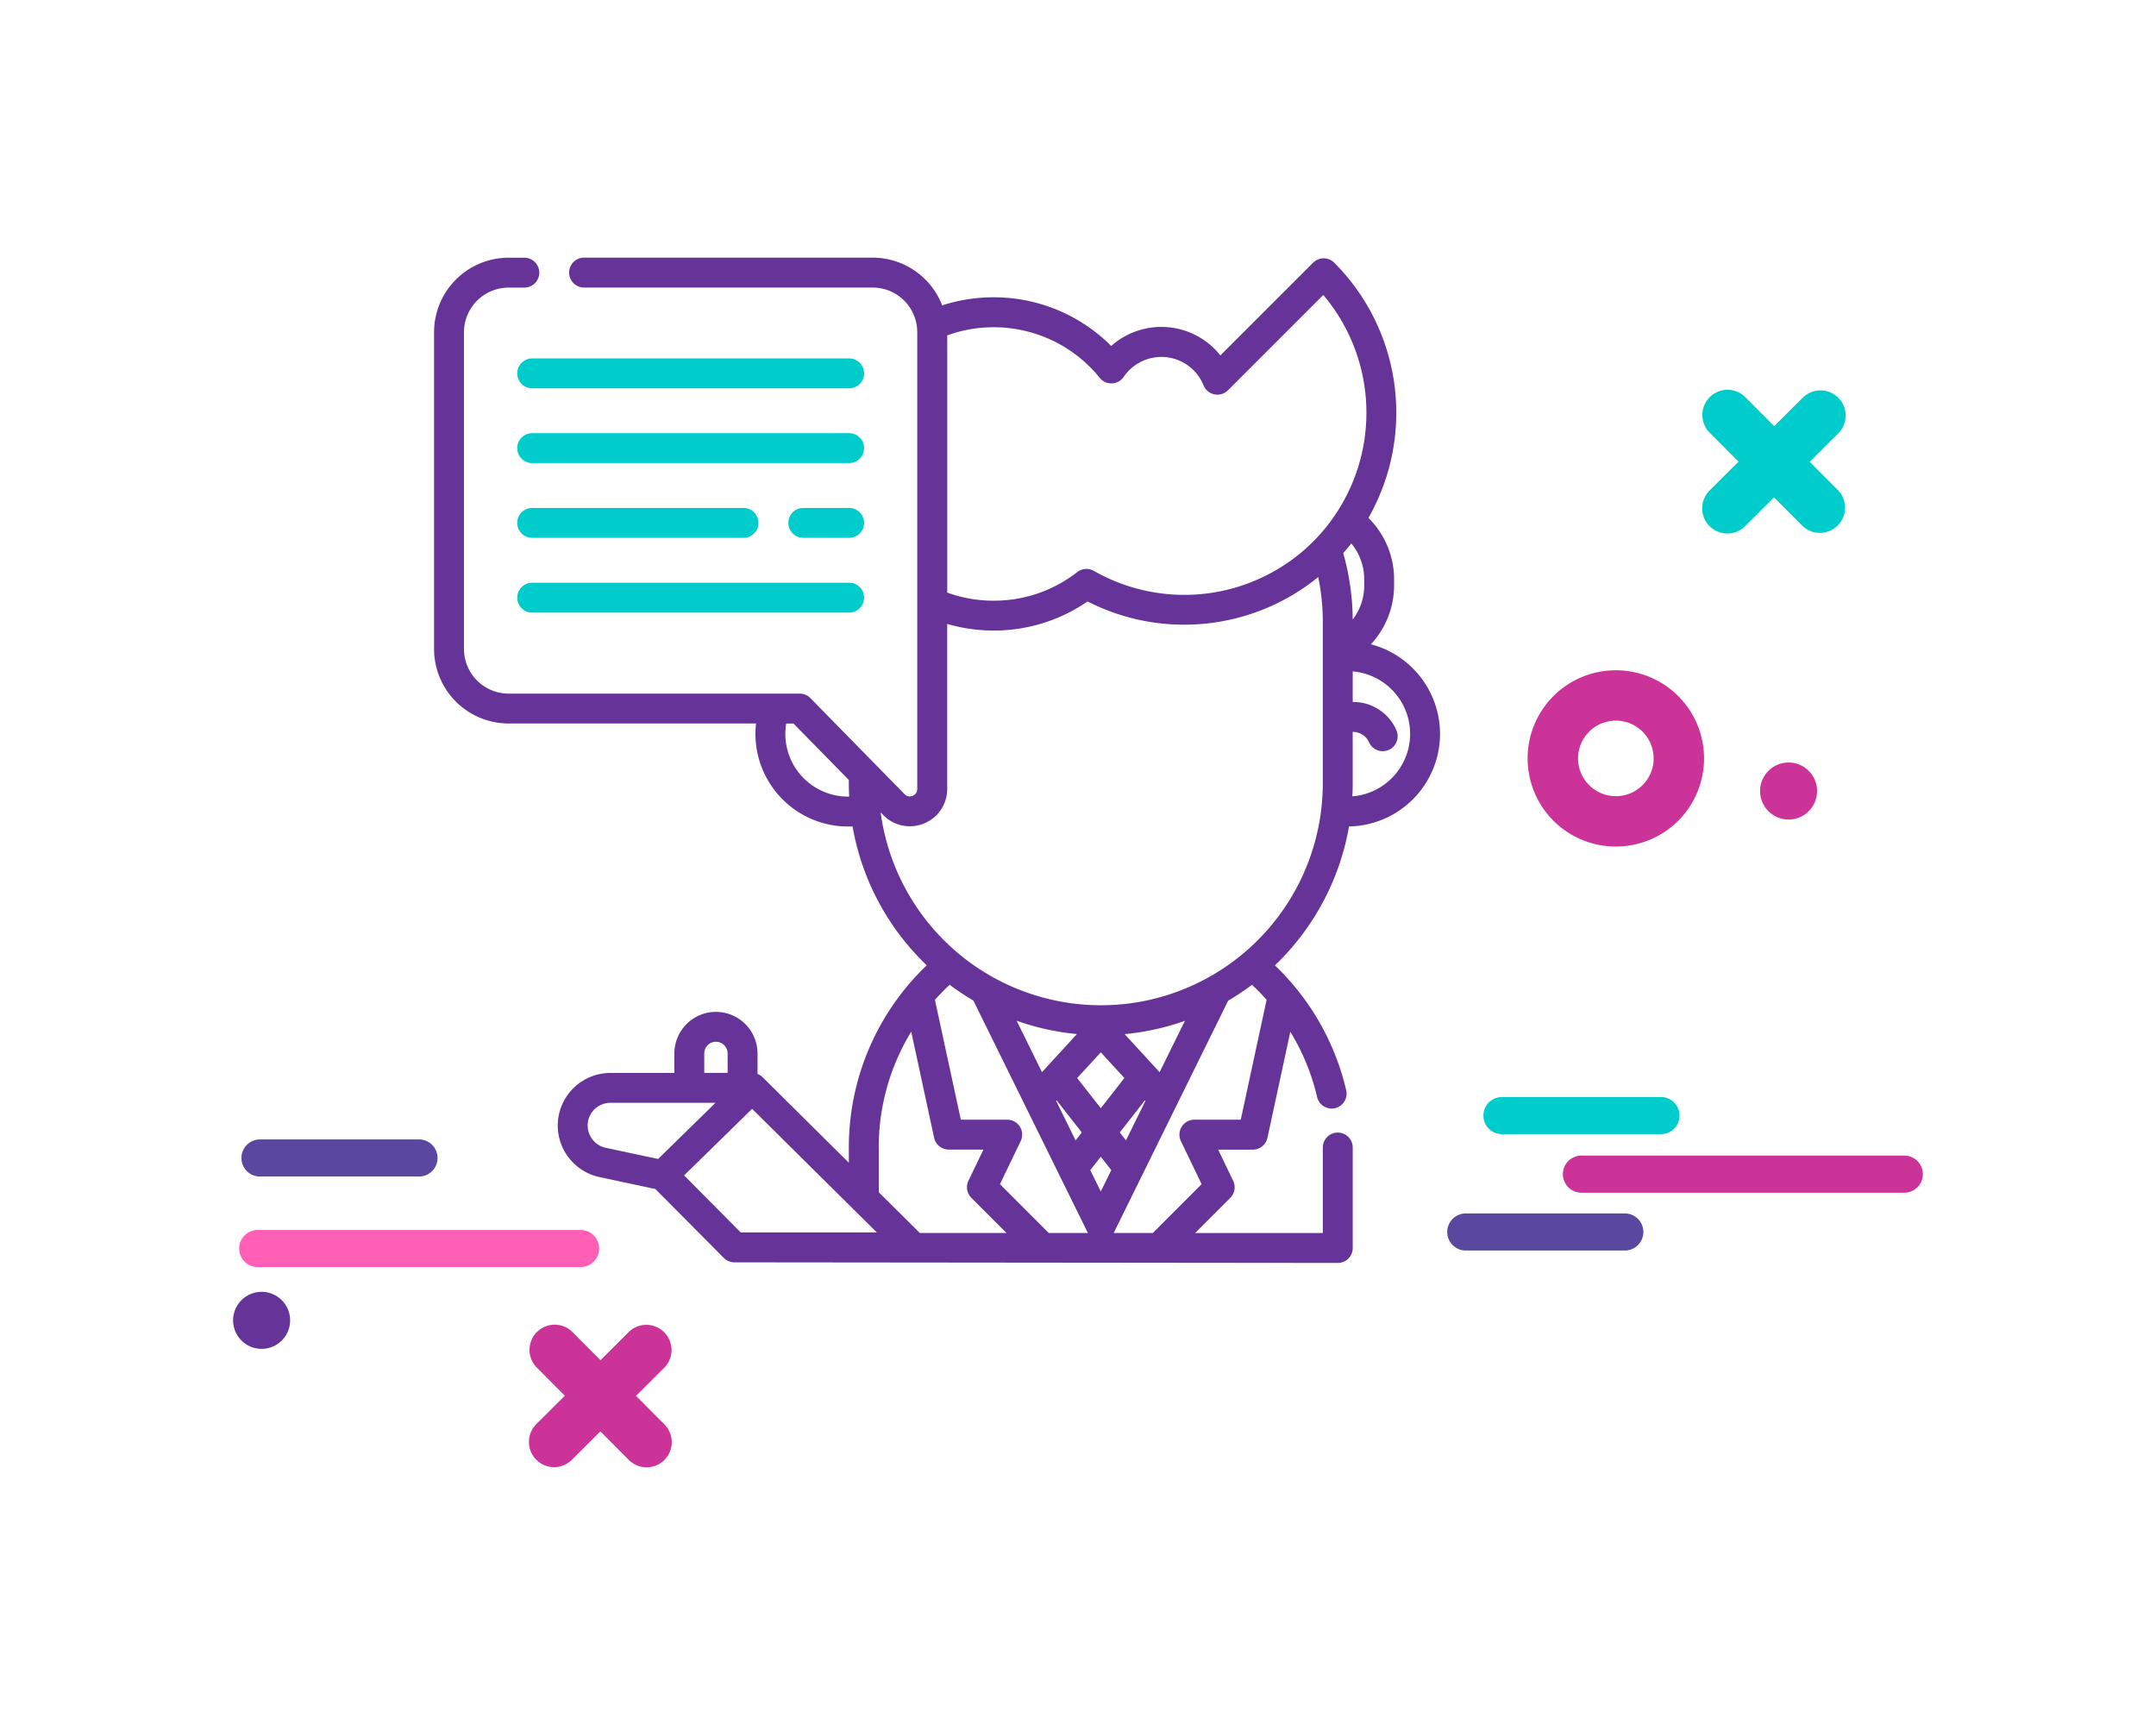 <svg xmlns="http://www.w3.org/2000/svg" width="232.441" height="185.953" viewBox="0 0 232.441 185.953">
    <defs>
        <style>
            .prefix__cls-1{fill:#c39}.prefix__cls-2{fill:#639}.prefix__cls-3{fill:#0cc}.prefix__cls-5{fill:#5a47a0}
        </style>
    </defs>
    <g id="prefix__icon_-Talk_to_the_host" data-name="icon -Talk to the host" transform="translate(-92.572 654.79)">
        <g id="prefix__Group_3245" data-name="Group 3245">
            <path id="prefix__Path_620" d="M266.78-563.535a9.5 9.5 0 0 0 9.508-9.492 9.5 9.5 0 0 0-9.492-9.508h-.021a9.5 9.5 0 0 0-9.508 9.492 9.5 9.5 0 0 0 9.492 9.508zm-4.075-9.51a4.074 4.074 0 0 1 4.07-4.063h.011a4.073 4.073 0 0 1 4.066 4.079 4.071 4.071 0 0 1-4.072 4.065h-.011a4.072 4.072 0 0 1-4.064-4.08z" class="prefix__cls-1" data-name="Path 620"/>
            <path id="prefix__Path_624" d="M121.2-509.413a3.074 3.074 0 0 0 2.622-3.468 3.074 3.074 0 0 0-3.468-2.621 3.074 3.074 0 0 0-2.622 3.468 3.074 3.074 0 0 0 3.468 2.621z" class="prefix__cls-2" data-name="Path 624"/>
            <path id="prefix__Path_625" d="M284.978-572.563a3.074 3.074 0 0 0-2.621 3.468 3.074 3.074 0 0 0 3.468 2.622 3.074 3.074 0 0 0 2.621-3.468 3.075 3.075 0 0 0-3.468-2.622z" class="prefix__cls-1" data-name="Path 625"/>
            <path id="prefix__Path_626" d="M286.9-598.1a2.715 2.715 0 0 0 3.839-.085 2.715 2.715 0 0 0 .005-3.748l-3.062-3.073 3.075-3.064a2.714 2.714 0 0 0 .006-3.838 2.715 2.715 0 0 0-3.839-.006l-3.073 3.062-3.061-3.073a2.714 2.714 0 0 0-3.838-.1 2.714 2.714 0 0 0-.1 3.838c.03.031.06.062.091.091l3.06 3.072-3.07 3.062a2.717 2.717 0 0 0-.1 3.839 2.716 2.716 0 0 0 3.839.1c.031-.03.062-.06.091-.092l3.067-3.06z" class="prefix__cls-3" data-name="Path 626"/>
            <path id="prefix__Path_627" d="M161.143-504.319l3.075-3.064a2.714 2.714 0 0 0-.085-3.838 2.716 2.716 0 0 0-3.748-.006l-3.073 3.062-3.062-3.073a2.715 2.715 0 0 0-3.838.086 2.715 2.715 0 0 0-.006 3.747l3.06 3.072-3.074 3.063a2.715 2.715 0 0 0-.005 3.839 2.714 2.714 0 0 0 3.838.005l3.072-3.061 3.063 3.074a2.715 2.715 0 0 0 3.839.006 2.715 2.715 0 0 0 0-3.839z" class="prefix__cls-1" data-name="Path 627"/>
            <path id="prefix__Path_76726" fill="#ff60b6" d="M155.169-518.2h-34.812a2 2 0 0 1-2-2 2 2 0 0 1 2-2h34.812a2 2 0 0 1 2 2 2 2 0 0 1-2 2z" data-name="Path 76726"/>
            <path id="prefix__Path_76727" d="M297.879-526.218h-34.812a2 2 0 0 1-2-2 2 2 0 0 1 2-2h34.812a2 2 0 0 1 2 2 2 2 0 0 1-2 2z" class="prefix__cls-1" data-name="Path 76727"/>
            <path id="prefix__Path_76728" d="M267.743-519.984H250.6a2 2 0 0 1-2-2 2 2 0 0 1 2-2h17.146a2 2 0 0 1 2 2 2 2 0 0 1-2.003 2z" class="prefix__cls-5" data-name="Path 76728"/>
            <path id="prefix__Path_76729" d="M271.642-532.532H254.5a2 2 0 0 1-2-2 2 2 0 0 1 2-2h17.146a2 2 0 0 1 2 2 2 2 0 0 1-2.004 2z" class="prefix__cls-3" data-name="Path 76729"/>
            <path id="prefix__Path_76730" d="M137.749-527.961H120.6a2 2 0 0 1-2-2 2 2 0 0 1 2-2h17.146a2 2 0 0 1 2 2 2 2 0 0 1-1.997 2z" class="prefix__cls-5" data-name="Path 76730"/>
            <g id="prefix__Group_3180" data-name="Group 3180">
                <path id="prefix__Path_651" d="M238.012-565.7a9.993 9.993 0 0 0 9.812-9.98 10 10 0 0 0-7.453-9.658 9.315 9.315 0 0 0 2.5-6.335v-.677a9.308 9.308 0 0 0-2.767-6.611 22.9 22.9 0 0 0-3.684-27.511 1.612 1.612 0 0 0-2.279 0l-10 9.995a8.1 8.1 0 0 0-6.369-3.071 8.136 8.136 0 0 0-5.4 2.054 17.869 17.869 0 0 0-12.682-5.248 17.871 17.871 0 0 0-5.54.871 8.045 8.045 0 0 0-7.493-5.146h-31.115a1.612 1.612 0 0 0-1.612 1.612 1.612 1.612 0 0 0 1.612 1.612h31.113a4.812 4.812 0 0 1 4.807 4.807v49.248a.768.768 0 0 1-.5.737.766.766 0 0 1-.869-.18l-10.152-10.357a1.612 1.612 0 0 0-1.151-.483H147.4a4.813 4.813 0 0 1-4.807-4.807v-34.151a4.814 4.814 0 0 1 4.807-4.807h1.7a1.611 1.611 0 0 0 1.612-1.612 1.612 1.612 0 0 0-1.612-1.612h-1.7a8.04 8.04 0 0 0-8.031 8.027v34.151a8.04 8.04 0 0 0 8.031 8.032h26.681a10.279 10.279 0 0 0-.065 1.122 9.995 9.995 0 0 0 9.984 9.987c.163 0 .325 0 .487-.013a27.14 27.14 0 0 0 8 14.974 27.1 27.1 0 0 0-8.4 19.641v1.637l-9.29-9.208a1.617 1.617 0 0 0-.555-.359v-2.208a4.488 4.488 0 0 0-4.483-4.483 4.489 4.489 0 0 0-4.483 4.483v2.1h-6.9a5.681 5.681 0 0 0-5.674 5.674 5.7 5.7 0 0 0 4.49 5.549l6.036 1.288 7.379 7.429a1.613 1.613 0 0 0 1.144.476l65.049.065a1.611 1.611 0 0 0 1.612-1.612v-10.83a1.612 1.612 0 0 0-1.612-1.612 1.612 1.612 0 0 0-1.612 1.612v9.218h-13.77l3.791-3.791a1.611 1.611 0 0 0 .313-1.839l-1.618-3.36h3.737a1.61 1.61 0 0 0 1.576-1.272l2.466-11.436a23.777 23.777 0 0 1 2.888 7.034 1.612 1.612 0 0 0 1.569 1.247 1.617 1.617 0 0 0 .367-.042 1.612 1.612 0 0 0 1.2-1.935 27.118 27.118 0 0 0-7.25-13.031c-.142-.142-.288-.285-.437-.427a27.2 27.2 0 0 0 7.992-14.978zm6.588-9.98a6.767 6.767 0 0 1-6.229 6.737c.024-.469.038-.941.038-1.416v-5.534a1.9 1.9 0 0 1 1.755 1.108 1.61 1.61 0 0 0 1.479.969 1.576 1.576 0 0 0 .642-.134 1.61 1.61 0 0 0 .836-2.12 5.045 5.045 0 0 0-4.711-3.044v-3.3a6.767 6.767 0 0 1 6.19 6.738zm-4.949-16.667v.677a6.075 6.075 0 0 1-1.241 3.67 27.042 27.042 0 0 0-1.022-7.164q.453-.512.871-1.044a6.078 6.078 0 0 1 1.391 3.86zm-28.518-21.713a1.608 1.608 0 0 0 1.319.6 1.609 1.609 0 0 0 1.265-.7 4.922 4.922 0 0 1 4.063-2.153 4.9 4.9 0 0 1 4.549 3.063 1.61 1.61 0 0 0 1.174.972 1.608 1.608 0 0 0 1.459-.44l10.276-10.276a19.664 19.664 0 0 1-1.093 26.586 19.67 19.67 0 0 1-23.64 3.159 1.613 1.613 0 0 0-1.789.125 14.584 14.584 0 0 1-9.02 3.088 14.575 14.575 0 0 1-5-.875v-27.727a14.621 14.621 0 0 1 5-.875 14.671 14.671 0 0 1 11.436 5.452zM184-568.915a6.766 6.766 0 0 1-6.76-6.76 6.8 6.8 0 0 1 .093-1.122h.783l5.971 6.088v.354q0 .723.038 1.436zm3.518 1.7l.282.288a4 4 0 0 0 2.864 1.207 4.029 4.029 0 0 0 1.526-.3 4 4 0 0 0 2.5-3.721v-17.791a17.851 17.851 0 0 0 5 .712 17.757 17.757 0 0 0 10.134-3.135 22.909 22.909 0 0 0 24.87-2.629 23.945 23.945 0 0 1 .491 4.827v17.4a23.951 23.951 0 0 1-19.391 23.5 23.931 23.931 0 0 1-4.548.433 23.974 23.974 0 0 1-23.729-20.787zm23.731 31.888l-2.545-3.251 2.546-2.771 2.545 2.77zm-6.339-3.887l-2.732-5.543a26.921 26.921 0 0 0 6.5 1.437zm1.583 3.042l2.709 3.46-.668.853-2.1-4.253zm4.756 6.075l1.133 1.448-1.133 2.3-1.133-2.3zm2.715-1.762l-.668-.853 2.709-3.46.055.06zm3.625-7.355l-3.771-4.1c.87-.082 1.735-.205 2.588-.37a26.957 26.957 0 0 0 3.911-1.061zm-20.08-7.724l12.294 24.948c.02.04.044.077.067.115h-4.23l-5.262-5.262 2.235-4.641a1.608 1.608 0 0 0-.088-1.557 1.615 1.615 0 0 0-1.365-.755h-5l-2.792-12.92q.753-.843 1.588-1.623a27.322 27.322 0 0 0 2.553 1.7zm-10.2 15.844a23.9 23.9 0 0 1 3.505-12.48l2.466 11.435a1.611 1.611 0 0 0 1.576 1.272h3.744l-1.618 3.36a1.612 1.612 0 0 0 .313 1.839l3.791 3.791h-9.344l-4.425-4.386v-4.832zM168.5-541.231a1.261 1.261 0 0 1 1.259-1.259 1.26 1.26 0 0 1 1.259 1.259v2.1H168.5v-2.1zm-12.575 7.773a2.454 2.454 0 0 1 2.45-2.45h11.335l-6.186 6.053-5.659-1.207a2.461 2.461 0 0 1-1.936-2.392zm10.4 5.376l7.334-7.176 13.441 13.317h-14.674zm61.854-19.942c.327.327.642.665.948 1.009l-2.787 12.925h-5a1.617 1.617 0 0 0-1.365.755 1.614 1.614 0 0 0-.088 1.557l2.235 4.641-5.262 5.262h-4.23c.023-.038.047-.075.067-.115l12.285-24.928a26.838 26.838 0 0 0 2.567-1.709c.214.2.421.4.629.607z" class="prefix__cls-2" data-name="Path 651"/>
                <path id="prefix__Path_652" d="M184.12-616.153h-34.172a1.612 1.612 0 0 0-1.612 1.612 1.612 1.612 0 0 0 1.612 1.612h34.172a1.611 1.611 0 0 0 1.612-1.612 1.612 1.612 0 0 0-1.612-1.612z" class="prefix__cls-3" data-name="Path 652"/>
                <path id="prefix__Path_653" d="M184.12-608.095h-34.172a1.612 1.612 0 0 0-1.612 1.612 1.612 1.612 0 0 0 1.612 1.612h34.172a1.611 1.611 0 0 0 1.612-1.612 1.612 1.612 0 0 0-1.612-1.612z" class="prefix__cls-3" data-name="Path 653"/>
                <path id="prefix__Path_654" d="M184.117-600.036h-4.942a1.612 1.612 0 0 0-1.612 1.612 1.612 1.612 0 0 0 1.612 1.612h4.942a1.611 1.611 0 0 0 1.612-1.612 1.612 1.612 0 0 0-1.612-1.612z" class="prefix__cls-3" data-name="Path 654"/>
                <path id="prefix__Path_655" d="M149.946-596.812h22.781a1.611 1.611 0 0 0 1.612-1.612 1.612 1.612 0 0 0-1.612-1.612h-22.781a1.612 1.612 0 0 0-1.612 1.612 1.612 1.612 0 0 0 1.612 1.612z" class="prefix__cls-3" data-name="Path 655"/>
                <path id="prefix__Path_656" d="M149.946-588.753h34.174a1.611 1.611 0 0 0 1.612-1.612 1.612 1.612 0 0 0-1.612-1.612h-34.172a1.612 1.612 0 0 0-1.612 1.612 1.612 1.612 0 0 0 1.61 1.612z" class="prefix__cls-3" data-name="Path 656"/>
            </g>
        </g>
        <path id="prefix__Rectangle_1662-2" fill="none" d="M0 0H232.441V185.953H0z" data-name="Rectangle 1662-2" transform="translate(92.572 -654.79)"/>
    </g>
</svg>
